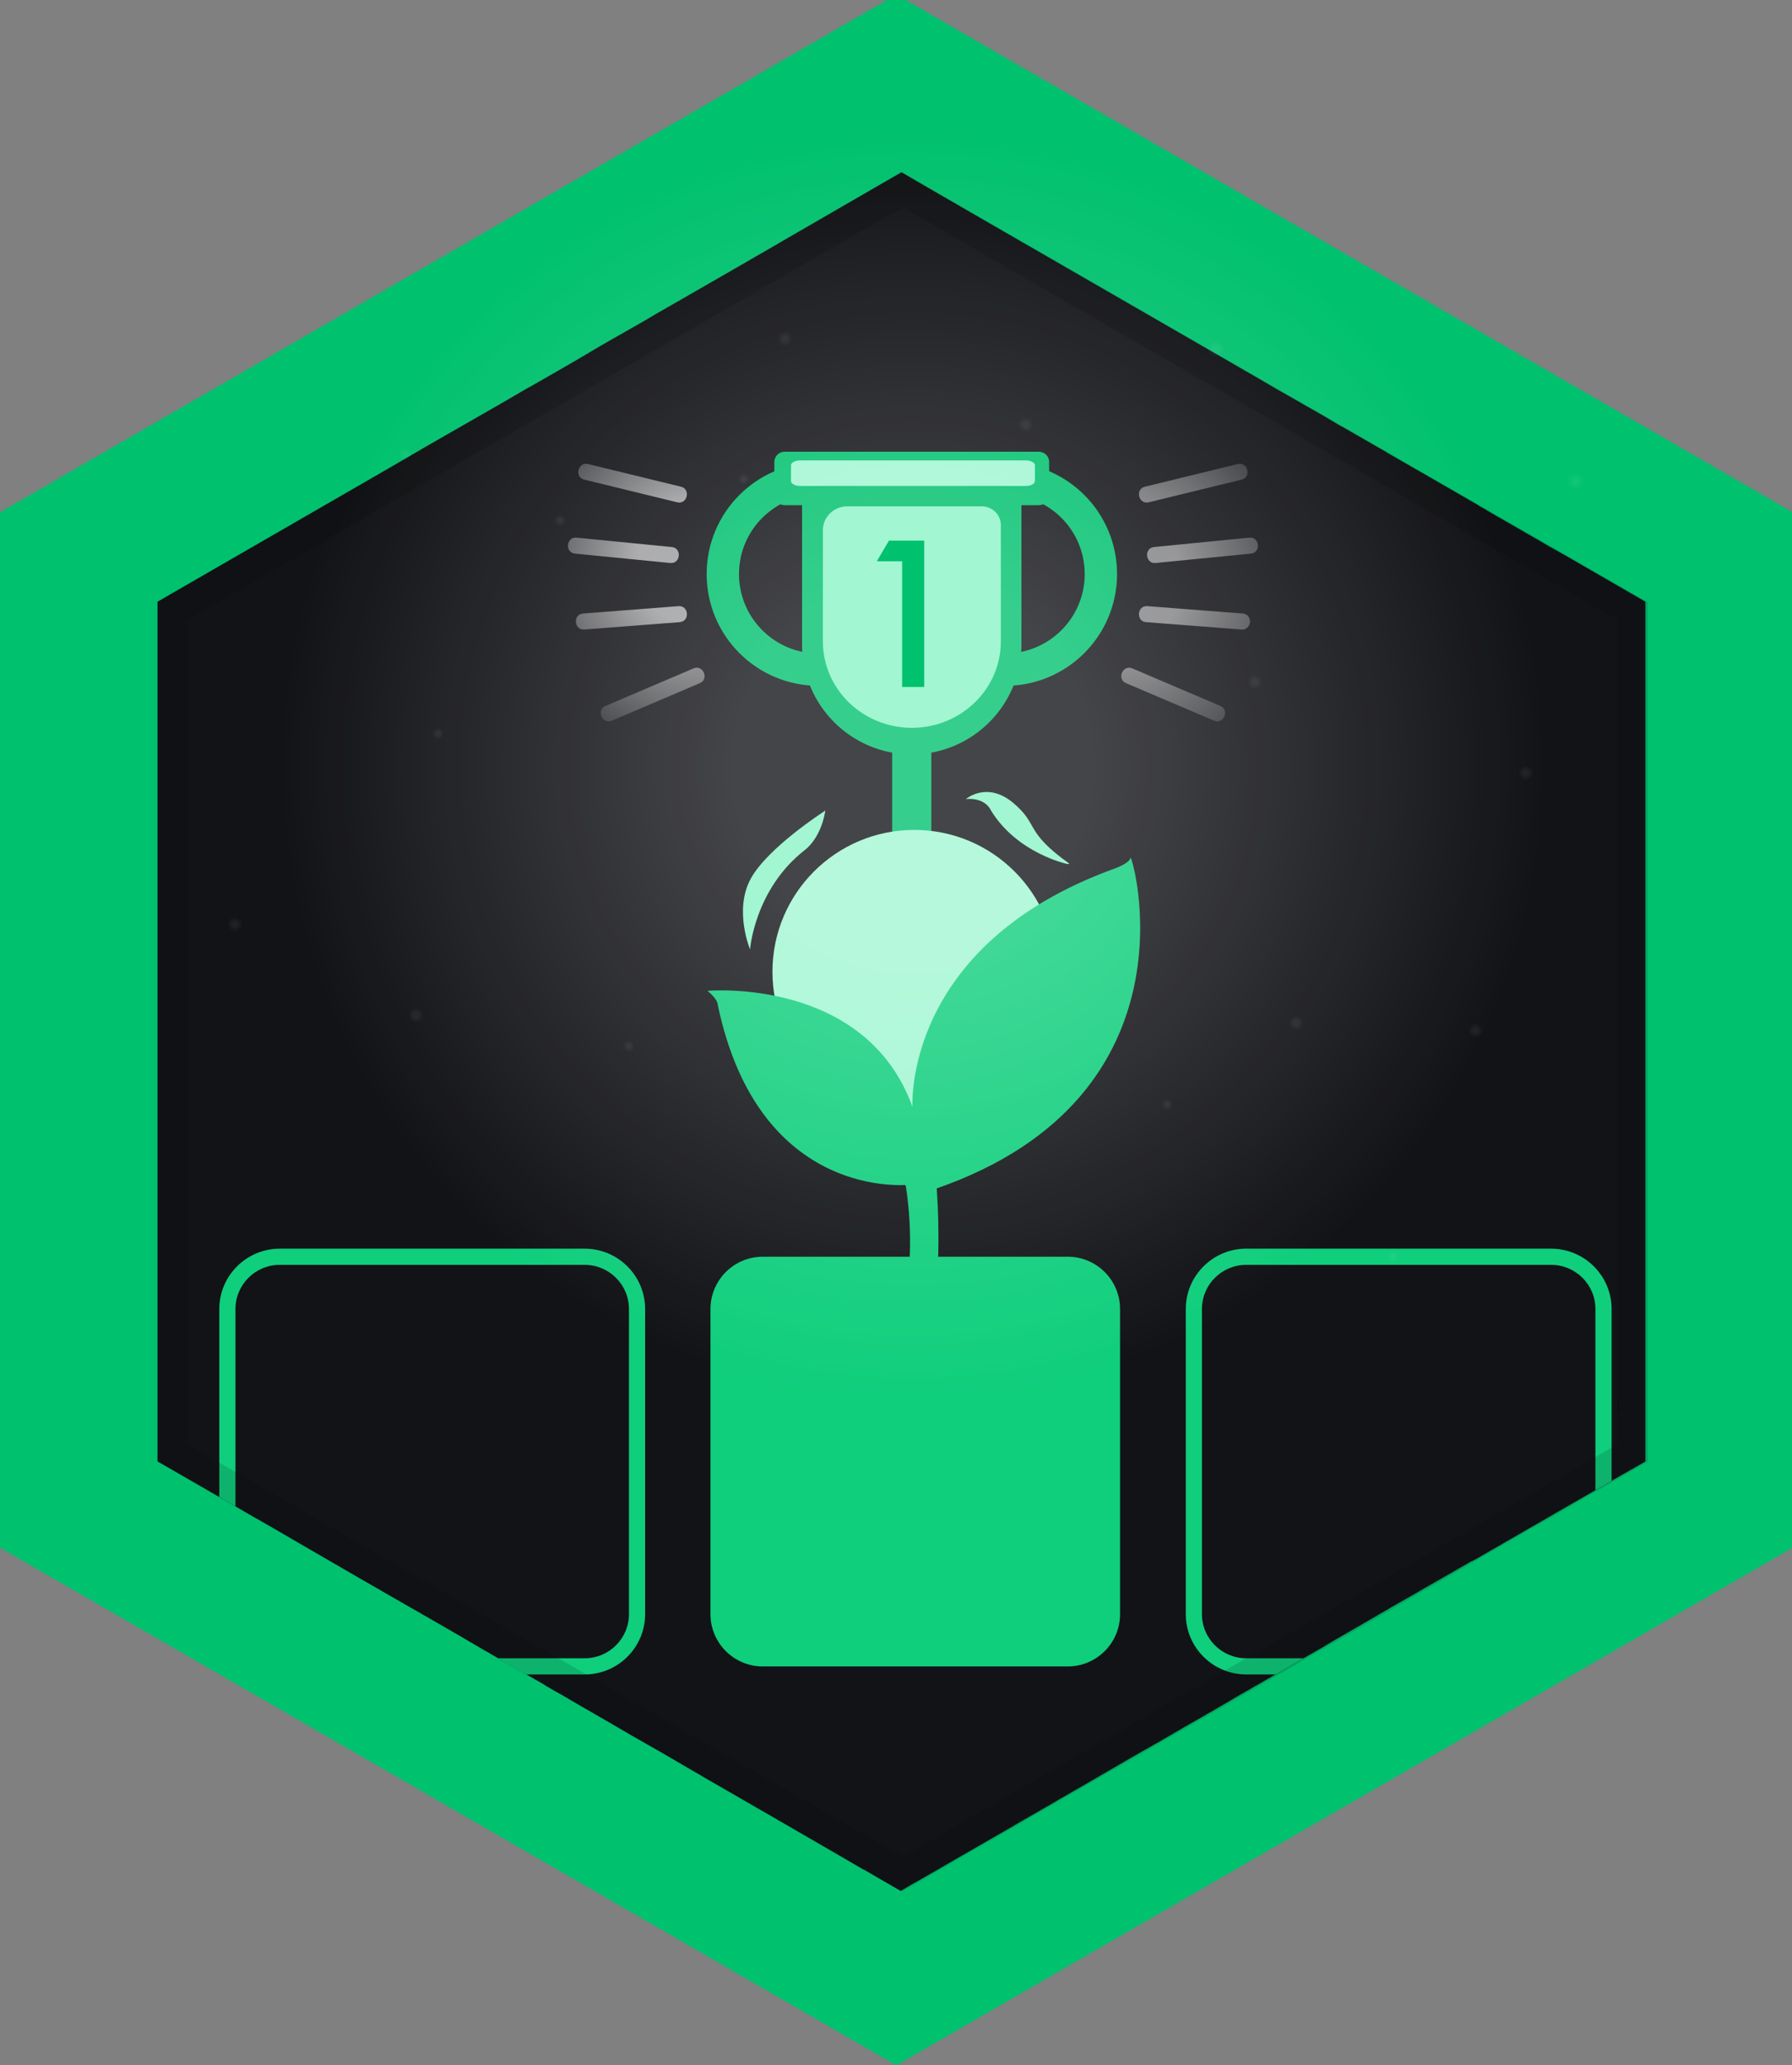 <svg enable-background="new 0 0 110.805 127.667" viewBox="0 0 110.805 127.667" xmlns="http://www.w3.org/2000/svg" xmlns:xlink="http://www.w3.org/1999/xlink"><rect x="0" y="0" width="110.805" height="127.667" fill="#808080" stroke="none"/><linearGradient id="a"><stop offset=".288" stop-color="#fff"/><stop offset="1" stop-color="#fff" stop-opacity="0"/></linearGradient><radialGradient id="b" cx="56.449" cy="81.957" gradientTransform="matrix(1 0 0 -1 0 129.276)" gradientUnits="userSpaceOnUse" r="39.172" xlink:href="#a"/><radialGradient id="c" cx="72.162" cy="61.007" gradientTransform="matrix(1 0 0 -1 0 129.276)" gradientUnits="userSpaceOnUse" r=".362" xlink:href="#a"/><radialGradient id="d" cx="86.122" cy="51.571" gradientTransform="matrix(1 0 0 -1 0 129.276)" gradientUnits="userSpaceOnUse" r=".362" xlink:href="#a"/><radialGradient id="e" cx="97.426" cy="99.521" gradientTransform="matrix(1 0 0 -1 0 129.276)" gradientUnits="userSpaceOnUse" r=".531" xlink:href="#a"/><radialGradient id="f" cx="75.173" cy="107.703" gradientTransform="matrix(1 0 0 -1 0 129.276)" gradientUnits="userSpaceOnUse" r=".531" xlink:href="#a"/><radialGradient id="g" cx="63.428" cy="103.027" gradientTransform="matrix(1 0 0 -1 0 129.276)" gradientUnits="userSpaceOnUse" r=".464" xlink:href="#a"/><radialGradient id="h" cx="94.351" cy="81.494" gradientTransform="matrix(1 0 0 -1 0 129.276)" gradientUnits="userSpaceOnUse" r=".464" xlink:href="#a"/><radialGradient id="i" cx="80.145" cy="66.046" gradientTransform="matrix(1 0 0 -1 0 129.276)" gradientUnits="userSpaceOnUse" r=".464" xlink:href="#a"/><radialGradient id="j" cx="91.25" cy="65.583" gradientTransform="matrix(1 0 0 -1 0 129.276)" gradientUnits="userSpaceOnUse" r=".464" xlink:href="#a"/><radialGradient id="k" cx="77.581" cy="87.118" gradientTransform="matrix(1 0 0 -1 0 129.276)" gradientUnits="userSpaceOnUse" r=".464" xlink:href="#a"/><radialGradient id="l" cx="38.886" cy="64.6" gradientTransform="matrix(1 0 0 -1 0 129.276)" gradientUnits="userSpaceOnUse" r=".362" xlink:href="#a"/><radialGradient id="m" cx="14.523" cy="72.145" gradientTransform="matrix(1 0 0 -1 0 129.276)" gradientUnits="userSpaceOnUse" r=".464" xlink:href="#a"/><radialGradient id="n" cx="25.729" cy="66.51" gradientTransform="matrix(1 0 0 -1 0 129.276)" gradientUnits="userSpaceOnUse" r=".464" xlink:href="#a"/><radialGradient id="o" cx="48.541" cy="108.338" gradientTransform="matrix(1 0 0 -1 0 129.276)" gradientUnits="userSpaceOnUse" r=".464" xlink:href="#a"/><radialGradient id="p" cx="52.714" cy="101.182" gradientTransform="matrix(-1 0 0 -1 77.773 129.276)" gradientUnits="userSpaceOnUse" r=".412" xlink:href="#a"/><radialGradient id="q" cx="43.143" cy="97.103" gradientTransform="matrix(-1 0 0 -1 77.773 129.276)" gradientUnits="userSpaceOnUse" r=".36" xlink:href="#a"/><radialGradient id="r" cx="50.688" cy="83.933" gradientTransform="matrix(-1 0 0 -1 77.773 129.276)" gradientUnits="userSpaceOnUse" r=".36" xlink:href="#a"/><radialGradient id="s" cx="31.79" cy="99.666" gradientTransform="matrix(-1 0 0 -1 77.773 129.276)" gradientUnits="userSpaceOnUse" r=".36" xlink:href="#a"/><radialGradient id="t" cx="69.072" cy="35.932" gradientUnits="userSpaceOnUse" r="14.053" xlink:href="#a"/><radialGradient id="u" cx="43.229" cy="34.838" gradientUnits="userSpaceOnUse" r="13.347" xlink:href="#a"/><path d="m110.851 95.667-55.428 32-55.423-32v-64l55.423-32 55.428 32z" fill="#00c16e"/><path d="m101.74 37.196v53.14l-.01.01-.68.39-.74.42-.66.38-1 .58-2.49 1.43-.2.12-1.93 1.11-2.72 1.57-.24.13-.13.05-.11.07-2.14 1.23-.65.37-.24.14-.17.1-.01.01-.34.19-.3.17-1.05.6-.04.03-.72.41v.01l-.51.29-.45.26-.02.02h-.01l-1.07.62-.16.09-.31.18-.24.14-.63.38-.37.21-.8.46-.09.05-.12.07-.08.05-.41.24-.03.01-.16.09v.01l-.78.45-.06.03-.12.06-.02.02-.04.02-.9.52-.11.06-.16.09-.13.08-.05.03-.3.17-.02.01-.08.05-.16.09h-.01l-.71.42-1.01.59-.45.25v.01l-1.42.81-.11.07-.42.24-1.06.62-.15.08-.63.36-.06.03-1.23.71-1.74 1.01-.53.31-.82.47-.85.49-.31.18-.04.03-2.02 1.16-.01.01-.3.17-.13.08-2.24 1.29-1.04.6-.25.14-.21.12-1.01.59-.96.55-.56.32h-.01l-.32.19-.48.28-1.42-.82-.77-.45-.08-.04-.03-.01-.24-.14-1.5-.87-3.02-1.75-.35-.2-.16-.09-.04-.03-.28-.16-.12-.07-.96-.55-.71-.41-.1-.06-2.5-1.44-.01-.01-.93-.54-.6-.35-.29-.17-.12-.07-.81-.47-.69-.39-.89-.51-.17-.1-.38-.22-1.03-.6-1.7-.98-.65-.38-.04-.03-.23-.13-.39-.22-.2-.11-.29-.17-.19-.11-.14-.09-.01-.01-.07-.04-1.03-.59-.74-.42-.02-.01-.55-.32-.43-.25-.37-.21-.13-.08-.03-.02-.27-.15-.19-.11-.29-.17-.75-.44-.48-.28-1.28-.74-2.09-1.2-.82-.47-.09-.05-.12-.07-.31-.18-.07-.04-.01-.01-.21-.12h-.01l-.01-.01-1.03-.59c-.01-.01-.01-.01-.02-.01l-.05-.03-1.81-1.05-1.02-.59-2.11-1.23-.29-.17s-.01 0-.02-.01l-.28-.16-.04-.02-.01-.01-.23-.13-.47-.27h-.01l-1.33-.77-1-.58-.21-.12-3.5-2.02-.08-.04-.03-.02v-53.14l.93-.54 13.4-7.73 1.99-1.16.1-.06 4.83-2.77 1.58-.92.17-.09 1.52-.87.14-.08.78-.45.38-.22.44-.26 1.1-.65.52-.3 1.3-.74.98-.56.69-.41 1.4-.8h.01l.05-.03.06-.04 2.4-1.38 1.86-1.07c0-.01.01-.01.01-.01l1.39-.8.19-.11.27-.16.11-.06.01-.01 5.95-3.44 1.44-.83 1.06.62 5.62 3.25h.01l.82.48.04.02.66.38 1.94 1.12 1.06.61 2.67 1.54 1.18.68 7.02 4.05 1.04.61 1.6.91.22.13.48.27.87.5.92.55h.02l.58.33 1.37.79.8.46.09.06 1.34.77.22.13h.01l.09.06.15.08.47.27 1.18.68 2.13 1.23.04.03v.01l.26.14.66.39 1.46.84 1.2.69.74.43.78.44.44.25 1.94 1.12z" fill="#121317"/><path d="m55.165 45.599h2.421v7.031h-2.421z" fill="#00c16e"/><path d="m56.376 46.632c-3.746 0-6.782-3.037-6.782-6.782v-8.732c0-1.031.836-1.868 1.868-1.868h10.232c.809 0 1.464.656 1.464 1.464v9.136c-0 3.746-3.037 6.782-6.782 6.782z" fill="#00c16e"/><path d="m66.02 103.011h-18.853c-1.788 0-3.237-1.449-3.237-3.237v-18.853c0-1.788 1.449-3.237 3.237-3.237h18.853c1.788 0 3.237 1.449 3.237 3.237v18.853c-0 1.788-1.449 3.237-3.237 3.237z" fill="#0fce7c"/><path d="m64.237 31.228h-15.722c-.35 0-.635-.284-.635-.635v-2.035c0-.35.284-.635.635-.635h15.722c.35 0 .635.284.635.635v2.035c0 .351-.284.635-.635.635z" fill="#00c16e"/><path d="m62.162 29.576c3.264 0 5.909 2.646 5.909 5.909s-2.646 5.909-5.909 5.909" fill="none" stroke="#00c16e" stroke-miterlimit="10" stroke-width="2"/><path d="m50.604 29.576c-3.264 0-5.909 2.646-5.909 5.909s2.646 5.909 5.909 5.909" fill="none" stroke="#00c16e" stroke-miterlimit="10" stroke-width="2"/><path d="m95.91 77.186h-18.85c-2.06 0-3.74 1.67-3.74 3.73v18.86c0 2.06 1.68 3.73 3.74 3.73h1.81l.06-.03.78-.45v-.01l.16-.09.03-.01.41-.24.08-.05.12-.07.09-.05h-3.54c-1.51 0-2.74-1.22-2.74-2.73v-18.86c0-1.51 1.23-2.73 2.74-2.73h18.85c1.51 0 2.74 1.22 2.74 2.73v11.2l1-.58v-10.62c-0-2.06-1.68-3.73-3.74-3.73z" fill="#0fce7c"/><path d="m60.375 54.515h-7.999v-1.735c0-.373.303-.676.676-.676h6.502c.453 0 .821.368.821.821v1.59z" fill="#00c16e"/><path d="m63.429 30.039h-13.955c-.311 0-.563-.136-.563-.303v-.973c0-.168.252-.303.563-.303h13.955c.311 0 .563.136.563.303v.973c0 .168-.252.303-.563.303z" fill="#a2f6d2"/><path d="m36.15 77.186h-18.85c-2.06 0-3.74 1.67-3.74 3.73v11.62l1 .58v-12.2c0-1.51 1.23-2.73 2.74-2.73h18.85c1.51 0 2.74 1.22 2.74 2.73v18.86c0 1.51-1.23 2.73-2.74 2.73h-5.34l.43.25.55.32.02.01.74.42h3.6c2.06 0 3.74-1.67 3.74-3.73v-18.86c0-2.06-1.68-3.73-3.74-3.73z" fill="#0fce7c"/><path d="m55.059 83.939s1.892-4.547.951-10.628l-.951-1.371 3.249.323-.388 1.198s.577 7.085-.946 10.478" fill="#0fce7c"/><circle cx="56.532" cy="60.07" fill="#a2f6d2" r="8.769"/><path d="m56.253 73.232s-9.314 1.113-11.874-11.132c0 0 .037-.297-.631-.853 0 0 9.767-.875 12.675 7.18 0 0-.64-9.973 12.463-14.725 0 0 .952-.322 1.015-.68s4.542 14.686-11.981 20.439" fill="#0fce7c"/><path d="m100.085 86.717c-.029-.04-.05-.07-.06-.11v.68c.019-.019.03-.039.05-.05-.01-.1-.019-.189-.03-.279.021-.08.03-.16.04-.24z" opacity=".13"/><path d="m100.085 86.717c-.029-.04-.05-.07-.06-.11v.68c.019-.019.03-.039.05-.05-.01-.1-.019-.189-.03-.279.021-.08.03-.16.04-.24z" opacity=".13"/><path d="m100.085 86.717c-.029-.04-.05-.07-.06-.11v.68c.019-.019.03-.039.05-.05-.01-.1-.019-.189-.03-.279.021-.08.03-.16.04-.24z" opacity=".13"/><path d="m100.085 86.717c-.029-.04-.05-.07-.06-.11v.68c.019-.019.03-.039.05-.05-.01-.1-.019-.189-.03-.279.021-.08.03-.16.04-.24z" opacity=".13"/><circle cx="56.449" cy="47.319" fill="url(#b)" opacity=".21" r="39.172"/><circle cx="72.162" cy="68.269" fill="url(#c)" opacity=".06" r=".362"/><circle cx="86.122" cy="77.705" fill="url(#d)" opacity=".06" r=".362"/><circle cx="97.426" cy="29.755" fill="url(#e)" opacity=".06" r=".531"/><circle cx="75.173" cy="21.573" fill="url(#f)" opacity=".06" r=".531"/><circle cx="63.428" cy="26.249" fill="url(#g)" opacity=".06" r=".464"/><circle cx="94.351" cy="47.782" fill="url(#h)" opacity=".06" r=".464"/><circle cx="80.145" cy="63.23" fill="url(#i)" opacity=".06" r=".464"/><circle cx="91.25" cy="63.693" fill="url(#j)" opacity=".06" r=".464"/><circle cx="77.581" cy="42.158" fill="url(#k)" opacity=".06" r=".464"/><circle cx="38.886" cy="64.676" fill="url(#l)" opacity=".06" r=".362"/><circle cx="14.523" cy="57.131" fill="url(#m)" opacity=".06" r=".464"/><circle cx="25.729" cy="62.766" fill="url(#n)" opacity=".06" r=".464"/><circle cx="48.541" cy="20.938" fill="url(#o)" opacity=".06" r=".464"/><circle cx="25.059" cy="28.094" fill="url(#p)" opacity=".06" r=".412"/><circle cx="34.63" cy="32.173" fill="url(#q)" opacity=".06" r=".36"/><circle cx="27.085" cy="45.343" fill="url(#r)" opacity=".06" r=".36"/><circle cx="45.982" cy="29.61" fill="url(#s)" opacity=".06" r=".36"/><path d="m46.378 58.688s.273-3.719 3.39-6.146c0 0 .936-.651 1.242-2.306.045-.241-.02-.1-.02-.1s-3.526 2.257-4.575 4.192-.037 4.359-.037 4.359z" fill="#a2f6d2"/><path d="m56.383 44.99c-3.038 0-5.501-2.392-5.501-5.342v-6.878c0-.812.678-1.471 1.515-1.471h8.3c.656 0 1.188.516 1.188 1.153v7.196c0 2.95-2.463 5.342-5.501 5.342z" fill="#a2f6d2"/><path d="m66.014 53.413s-3.089-.641-4.731-3.299c0 0-.306-.829-1.559-.719 0 0 1.291-1.125 2.916.228 1.625 1.353.658 1.747 3.481 3.765" fill="#a2f6d2"/><path d="m55.782 34.695h-1.565l.75-1.277h2.18v9.047h-1.365z" fill="#00c16e"/><g fill="url(#t)"><path d="m75.46 43.638-5.448-2.322c-.587-.25-.977.662-.389.913l5.448 2.322c.587.25.977-.662.389-.913z" opacity=".49"/><path d="m76.901 44.252c-.587-.25-.977.662-.389.913.587.25.977-.662.389-.913z" opacity=".49"/><path d="m76.846 37.925-5.904-.456c-.636-.049-.714.94-.076.989l5.904.456c.637.049.714-.94.076-.989z" opacity=".49"/><path d="m78.408 38.045c-.636-.049-.714.94-.076.989.636.049.714-.94.076-.989z" opacity=".49"/><path d="m77.251 33.235-5.894.58c-.635.063-.539 1.05.097.987l5.894-.58c.635-.062.539-1.05-.097-.987z" opacity=".49"/><path d="m78.81 33.081c-.635.063-.539 1.05.097.987.635-.062.539-1.05-.097-.987z" opacity=".49"/><path d="m76.542 28.683-5.753 1.403c-.62.151-.386 1.115.235.964l5.753-1.403c.62-.151.386-1.115-.235-.964z" opacity=".49"/><path d="m78.064 28.311c-.62.151-.386 1.115.235.964.62-.151.386-1.115-.235-.964z" opacity=".49"/></g><path d="m37.438 43.638 5.448-2.322c.587-.25.977.662.389.913l-5.448 2.322c-.587.25-.977-.662-.389-.913z" fill="url(#u)" opacity=".6"/><path d="m35.997 44.252c.587-.25.977.662.389.913-.587.25-.977-.662-.389-.913z" fill="url(#u)" opacity=".6"/><path d="m36.052 37.925 5.904-.456c.636-.049.714.94.076.989l-5.904.456c-.637.049-.714-.94-.076-.989z" fill="url(#u)" opacity=".6"/><path d="m34.49 38.045c.636-.049.714.94.076.989-.636.049-.714-.94-.076-.989z" fill="url(#u)" opacity=".6"/><path d="m35.648 33.235 5.894.58c.635.063.539 1.05-.097.987l-5.894-.58c-.635-.062-.539-1.05.097-.987z" fill="url(#u)" opacity=".6"/><path d="m34.088 33.081c.635.063.539 1.05-.097.987-.635-.062-.539-1.05.097-.987z" fill="url(#u)" opacity=".6"/><path d="m36.357 28.683 5.753 1.403c.62.151.386 1.115-.235.964l-5.753-1.403c-.62-.151-.386-1.115.235-.964z" fill="url(#u)" opacity=".6"/><path d="m34.834 28.311c.62.151.386 1.115-.235.964-.62-.151-.386-1.115.235-.964z" fill="url(#u)" opacity=".6"/><path d="m98.835 35.457-.31-.171-.57-.329-.09-.051-1.77-1.029h-.011l-1.369-.79-2.971-1.71-3.489-2.011-1.141-.659-1.04-.601-.24-.14-1.93-1.11-1.34-.769-1.77-1.02-.14-.08-.23-.13-.87-.5-.24-.14-7.83-4.51-.87-.511-1.01-.58-2.76-1.59-3.57-2.06-.79-.45-.92-.53-.96-.55-4.79-2.769-2.48 1.43-4.02 2.32-1.37.79-.5.29-5.47 3.149-3.521 2.03-4.14 2.39-1.83 1.05-1.7.981-.18.1-1.15.67-4.26 2.45-.36.21-.279.16-1.431.82-3.569 2.069h-.011l-7.439 4.29-2.061 1.19-.3.17v53.12l.37.22.391.22 2.189 1.261.41.239.05.03.25.15.28.16.37.21 2.529 1.47 2.341 1.35h.019l.51.29.07.051.05.019h.03l.99.59 1.58.91 1.1.64 1.22.7.49.28.559.32.601.34 3.37 1.95 2.09 1.199.439.261.191.109h.01l.391.22 2.979 1.721 1.3.75.03.02.69.4 3.739 2.16.28.16.78.449 1.66.96.27.16.22.12 1.391.8h.01l.84.49.24.14.1.061.45.26.13.07.021.01.02.01.3.181.091.05.239.13.38.23.52.29v.011l.75.43.14.08.54.309.15.08.27.15.25.149.221.131.239.14.03.02.03.011.03.019.71.41 2.3 1.33.18.1.43.25.23.13.55-.319.141-.08 3.59-2.07.59-.34.189-.11 2.4-1.38.19-.109.39-.231.019-.01 1.57-.9.07-.04 1.47-.85.16-.09.33-.191.6-.35.13-.07.271-.16.05-.03.22-.13.13-.069.75-.431.36-.21.09-.05.91-.519.43-.25.4-.231 1.36-.78.17-.1.699-.4.52-.3.02-.01.12-.07.471-.27 3.22-1.86.21-.12.59-.34.13-.07.01-.01.631-.359.239-.141.21-.13.58-.33.28-.16 1.03-.6.39-.22.24-.141.09-.05.1-.06.7-.4 1.391-.8 1.399-.81.46-.26.06-.04.43-.25.08-.04v-.01l.25-.14.01-.011.24-.14.3-.17 1.27-.731 1.159-.67.16-.09.141-.08.069-.04.09-.05 1.37-.8.21-.12.301-.17.239-.14.86-.49.24-.16.069-.04.131-.08h.039l.52-.3.03-.021.46-.26.34-.189.54-.32.019-.01 5.141-2.96.05-.03v-53.12zm1.19 53.819-1.2.69-3.22 1.859-2.42 1.4-.11.059-.09.051-.02.01-.21.12-.24.14-.16.101-.271.149-.569.33-.11.061-.31.18-.5.29-1.141.66-1.14.659-.67.391-.03.01-.09.05-.07.04-.14.08-3.47 2-.44.25-.18.101-.34.199-.38.221-.941.54-.2.119-.05.03-.04.021-.57.33-.21.119-.51.301h-.01l-.24.14-.17.1-.271.15-.09.05-3.75 2.16-.59.34-.21.12-2.3 1.33-.18.1-.42.24-.33.19-.46.27-.141.08-.08.05-.37.21-.14.08-.74.431-.14.08-.24.14-.1.06-.181.101-.239.14-.03.021-.12.069-.939.53-.511.3-.38.22-.26.15-.09.05-2.98 1.721-.22.13-.309.18-.15.08-.811.47-.069.04-.62.36-1.02.59-.609.35-2.311 1.33-1.35.78-.62-.36-.73-.42-2.131-1.22-.029-.019-.12-.07-.05-.03-.141-.08-.37-.21-.33-.189-.17-.101-.1-.06-.6-.34-.141-.08-.25-.15h-.01l-.14-.08-.07-.04-.36-.2-.529-.31-.48-.28-.05-.029-.54-.311-.2-.11-.09-.06-.14-.08-.67-.38-.101-.059-.02-.011-2.931-1.689-.489-.29-1.591-.92-.529-.301-.231-.13-.22-.13-3.16-1.819-.74-.431-.019-.01-2.7-1.56-.54-.31-.79-.46-.27-.15-.03-.01-.32-.19-.14-.08-3.71-2.15-.231-.13-.6-.34-2.41-1.39-.68-.391-.681-.39-1.069-.62-.311-.18-.29-.17-.12-.061s0 0-.01 0l-4.75-2.75-.59-.34-.63-.37-.68-.39-.08-.051-.03-.01-.39-.22-.4-.23-2.67-1.55v-50.97l.519-.3 2.66-1.53.7-.41 6.47-3.729.351-.2 2.109-1.21.551-.32.21-.12 4.769-2.76.29-.17.37-.21 1.88-1.08.03-.019 9.59-5.53 2.269-1.31 3.07-1.77 1.87-1.08 3.479-2.01.801-.46 1.1-.63 1.12-.641 4.62 2.66.17.1 1.88 1.091.26.149 2.92 1.681 2.521 1.449.51.301.91.519 1.88 1.08 2.11 1.22 3.199 1.84.761.44 2.76 1.6.72.41 1.17.68.45.271h.01l.96.55 5.11 2.95.04.02.12.07 2.06 1.19 1.27.73.519.3 1.32.761.14.08.37.21 1.65.949.26.15 3.54 2.04z" opacity=".13"/></svg>